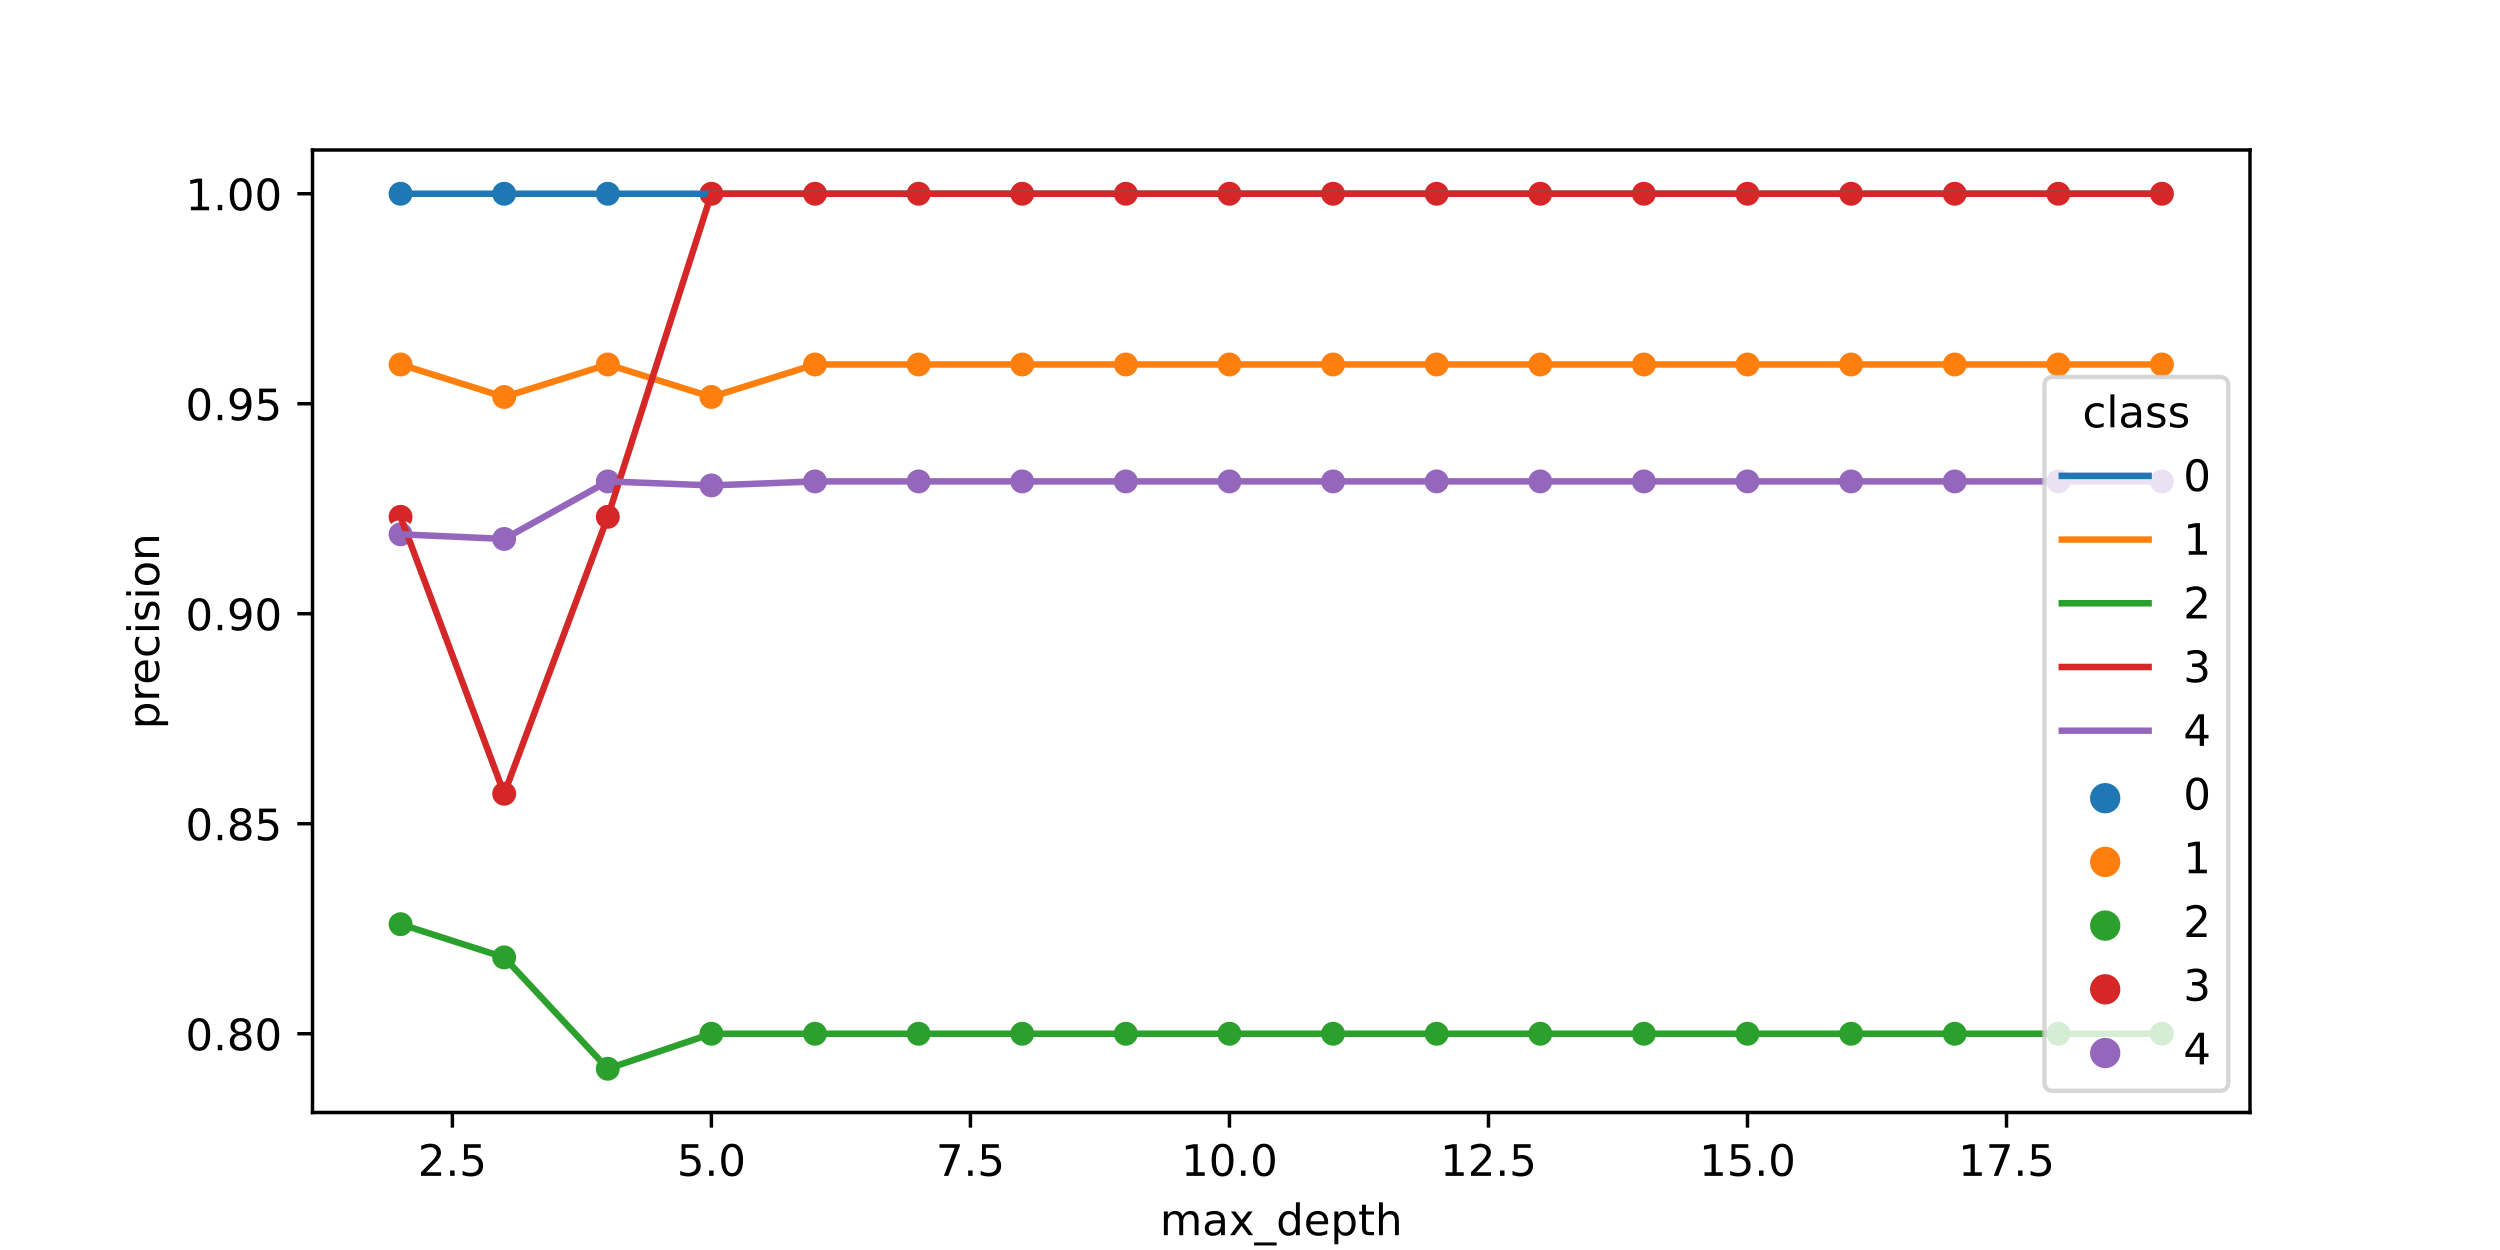<?xml version="1.0" encoding="utf-8" standalone="no"?>
<!DOCTYPE svg PUBLIC "-//W3C//DTD SVG 1.1//EN"
  "http://www.w3.org/Graphics/SVG/1.1/DTD/svg11.dtd">
<!-- Created with matplotlib (https://matplotlib.org/) -->
<svg height="288pt" version="1.1" viewBox="0 0 576 288" width="576pt" xmlns="http://www.w3.org/2000/svg" xmlns:xlink="http://www.w3.org/1999/xlink">
 <defs>
  <style type="text/css">*{stroke-linecap:butt;stroke-linejoin:round;}</style>
 </defs>
 <g id="figure_1">
  <g id="patch_1">
   <path d="M 0 288 
L 576 288 
L 576 0 
L 0 0 
z
" style="fill:#ffffff;"/>
  </g>
  <g id="axes_1">
   <g id="patch_2">
    <path d="M 72 256.32 
L 518.4 256.32 
L 518.4 34.56 
L 72 34.56 
z
" style="fill:#ffffff;"/>
   </g>
   <g id="PathCollection_1">
    <defs>
     <path d="M 0 3 
C 0.796 3 1.559 2.684 2.121 2.121 
C 2.684 1.559 3 0.796 3 -0 
C 3 -0.796 2.684 -1.559 2.121 -2.121 
C 1.559 -2.684 0.796 -3 0 -3 
C -0.796 -3 -1.559 -2.684 -2.121 -2.121 
C -2.684 -1.559 -3 -0.796 -3 0 
C -3 0.796 -2.684 1.559 -2.121 2.121 
C -1.559 2.684 -0.796 3 0 3 
z
" id="C0_0_0bc823760e"/>
    </defs>
    <g clip-path="url(#pe33412904a)">
     <use style="fill:#1f77b4;stroke:#ffffff;stroke-width:0.48;" x="92.291" xlink:href="#C0_0_0bc823760e" y="44.64"/>
    </g>
    <g clip-path="url(#pe33412904a)">
     <use style="fill:#ff7f0e;stroke:#ffffff;stroke-width:0.48;" x="92.291" xlink:href="#C0_0_0bc823760e" y="83.977"/>
    </g>
    <g clip-path="url(#pe33412904a)">
     <use style="fill:#2ca02c;stroke:#ffffff;stroke-width:0.48;" x="92.291" xlink:href="#C0_0_0bc823760e" y="212.932"/>
    </g>
    <g clip-path="url(#pe33412904a)">
     <use style="fill:#d62728;stroke:#ffffff;stroke-width:0.48;" x="92.291" xlink:href="#C0_0_0bc823760e" y="119.077"/>
    </g>
    <g clip-path="url(#pe33412904a)">
     <use style="fill:#9467bd;stroke:#ffffff;stroke-width:0.48;" x="92.291" xlink:href="#C0_0_0bc823760e" y="123.101"/>
    </g>
    <g clip-path="url(#pe33412904a)">
     <use style="fill:#1f77b4;stroke:#ffffff;stroke-width:0.48;" x="116.163" xlink:href="#C0_0_0bc823760e" y="44.64"/>
    </g>
    <g clip-path="url(#pe33412904a)">
     <use style="fill:#ff7f0e;stroke:#ffffff;stroke-width:0.48;" x="116.163" xlink:href="#C0_0_0bc823760e" y="91.463"/>
    </g>
    <g clip-path="url(#pe33412904a)">
     <use style="fill:#2ca02c;stroke:#ffffff;stroke-width:0.48;" x="116.163" xlink:href="#C0_0_0bc823760e" y="220.582"/>
    </g>
    <g clip-path="url(#pe33412904a)">
     <use style="fill:#d62728;stroke:#ffffff;stroke-width:0.48;" x="116.163" xlink:href="#C0_0_0bc823760e" y="182.88"/>
    </g>
    <g clip-path="url(#pe33412904a)">
     <use style="fill:#9467bd;stroke:#ffffff;stroke-width:0.48;" x="116.163" xlink:href="#C0_0_0bc823760e" y="124.175"/>
    </g>
    <g clip-path="url(#pe33412904a)">
     <use style="fill:#1f77b4;stroke:#ffffff;stroke-width:0.48;" x="140.034" xlink:href="#C0_0_0bc823760e" y="44.64"/>
    </g>
    <g clip-path="url(#pe33412904a)">
     <use style="fill:#ff7f0e;stroke:#ffffff;stroke-width:0.48;" x="140.034" xlink:href="#C0_0_0bc823760e" y="83.977"/>
    </g>
    <g clip-path="url(#pe33412904a)">
     <use style="fill:#2ca02c;stroke:#ffffff;stroke-width:0.48;" x="140.034" xlink:href="#C0_0_0bc823760e" y="246.24"/>
    </g>
    <g clip-path="url(#pe33412904a)">
     <use style="fill:#d62728;stroke:#ffffff;stroke-width:0.48;" x="140.034" xlink:href="#C0_0_0bc823760e" y="119.077"/>
    </g>
    <g clip-path="url(#pe33412904a)">
     <use style="fill:#9467bd;stroke:#ffffff;stroke-width:0.48;" x="140.034" xlink:href="#C0_0_0bc823760e" y="110.919"/>
    </g>
    <g clip-path="url(#pe33412904a)">
     <use style="fill:#1f77b4;stroke:#ffffff;stroke-width:0.48;" x="163.906" xlink:href="#C0_0_0bc823760e" y="44.64"/>
    </g>
    <g clip-path="url(#pe33412904a)">
     <use style="fill:#ff7f0e;stroke:#ffffff;stroke-width:0.48;" x="163.906" xlink:href="#C0_0_0bc823760e" y="91.463"/>
    </g>
    <g clip-path="url(#pe33412904a)">
     <use style="fill:#2ca02c;stroke:#ffffff;stroke-width:0.48;" x="163.906" xlink:href="#C0_0_0bc823760e" y="238.176"/>
    </g>
    <g clip-path="url(#pe33412904a)">
     <use style="fill:#d62728;stroke:#ffffff;stroke-width:0.48;" x="163.906" xlink:href="#C0_0_0bc823760e" y="44.64"/>
    </g>
    <g clip-path="url(#pe33412904a)">
     <use style="fill:#9467bd;stroke:#ffffff;stroke-width:0.48;" x="163.906" xlink:href="#C0_0_0bc823760e" y="111.84"/>
    </g>
    <g clip-path="url(#pe33412904a)">
     <use style="fill:#1f77b4;stroke:#ffffff;stroke-width:0.48;" x="187.778" xlink:href="#C0_0_0bc823760e" y="44.64"/>
    </g>
    <g clip-path="url(#pe33412904a)">
     <use style="fill:#ff7f0e;stroke:#ffffff;stroke-width:0.48;" x="187.778" xlink:href="#C0_0_0bc823760e" y="83.977"/>
    </g>
    <g clip-path="url(#pe33412904a)">
     <use style="fill:#2ca02c;stroke:#ffffff;stroke-width:0.48;" x="187.778" xlink:href="#C0_0_0bc823760e" y="238.176"/>
    </g>
    <g clip-path="url(#pe33412904a)">
     <use style="fill:#d62728;stroke:#ffffff;stroke-width:0.48;" x="187.778" xlink:href="#C0_0_0bc823760e" y="44.64"/>
    </g>
    <g clip-path="url(#pe33412904a)">
     <use style="fill:#9467bd;stroke:#ffffff;stroke-width:0.48;" x="187.778" xlink:href="#C0_0_0bc823760e" y="110.919"/>
    </g>
    <g clip-path="url(#pe33412904a)">
     <use style="fill:#1f77b4;stroke:#ffffff;stroke-width:0.48;" x="211.649" xlink:href="#C0_0_0bc823760e" y="44.64"/>
    </g>
    <g clip-path="url(#pe33412904a)">
     <use style="fill:#ff7f0e;stroke:#ffffff;stroke-width:0.48;" x="211.649" xlink:href="#C0_0_0bc823760e" y="83.977"/>
    </g>
    <g clip-path="url(#pe33412904a)">
     <use style="fill:#2ca02c;stroke:#ffffff;stroke-width:0.48;" x="211.649" xlink:href="#C0_0_0bc823760e" y="238.176"/>
    </g>
    <g clip-path="url(#pe33412904a)">
     <use style="fill:#d62728;stroke:#ffffff;stroke-width:0.48;" x="211.649" xlink:href="#C0_0_0bc823760e" y="44.64"/>
    </g>
    <g clip-path="url(#pe33412904a)">
     <use style="fill:#9467bd;stroke:#ffffff;stroke-width:0.48;" x="211.649" xlink:href="#C0_0_0bc823760e" y="110.919"/>
    </g>
    <g clip-path="url(#pe33412904a)">
     <use style="fill:#1f77b4;stroke:#ffffff;stroke-width:0.48;" x="235.521" xlink:href="#C0_0_0bc823760e" y="44.64"/>
    </g>
    <g clip-path="url(#pe33412904a)">
     <use style="fill:#ff7f0e;stroke:#ffffff;stroke-width:0.48;" x="235.521" xlink:href="#C0_0_0bc823760e" y="83.977"/>
    </g>
    <g clip-path="url(#pe33412904a)">
     <use style="fill:#2ca02c;stroke:#ffffff;stroke-width:0.48;" x="235.521" xlink:href="#C0_0_0bc823760e" y="238.176"/>
    </g>
    <g clip-path="url(#pe33412904a)">
     <use style="fill:#d62728;stroke:#ffffff;stroke-width:0.48;" x="235.521" xlink:href="#C0_0_0bc823760e" y="44.64"/>
    </g>
    <g clip-path="url(#pe33412904a)">
     <use style="fill:#9467bd;stroke:#ffffff;stroke-width:0.48;" x="235.521" xlink:href="#C0_0_0bc823760e" y="110.919"/>
    </g>
    <g clip-path="url(#pe33412904a)">
     <use style="fill:#1f77b4;stroke:#ffffff;stroke-width:0.48;" x="259.393" xlink:href="#C0_0_0bc823760e" y="44.64"/>
    </g>
    <g clip-path="url(#pe33412904a)">
     <use style="fill:#ff7f0e;stroke:#ffffff;stroke-width:0.48;" x="259.393" xlink:href="#C0_0_0bc823760e" y="83.977"/>
    </g>
    <g clip-path="url(#pe33412904a)">
     <use style="fill:#2ca02c;stroke:#ffffff;stroke-width:0.48;" x="259.393" xlink:href="#C0_0_0bc823760e" y="238.176"/>
    </g>
    <g clip-path="url(#pe33412904a)">
     <use style="fill:#d62728;stroke:#ffffff;stroke-width:0.48;" x="259.393" xlink:href="#C0_0_0bc823760e" y="44.64"/>
    </g>
    <g clip-path="url(#pe33412904a)">
     <use style="fill:#9467bd;stroke:#ffffff;stroke-width:0.48;" x="259.393" xlink:href="#C0_0_0bc823760e" y="110.919"/>
    </g>
    <g clip-path="url(#pe33412904a)">
     <use style="fill:#1f77b4;stroke:#ffffff;stroke-width:0.48;" x="283.264" xlink:href="#C0_0_0bc823760e" y="44.64"/>
    </g>
    <g clip-path="url(#pe33412904a)">
     <use style="fill:#ff7f0e;stroke:#ffffff;stroke-width:0.48;" x="283.264" xlink:href="#C0_0_0bc823760e" y="83.977"/>
    </g>
    <g clip-path="url(#pe33412904a)">
     <use style="fill:#2ca02c;stroke:#ffffff;stroke-width:0.48;" x="283.264" xlink:href="#C0_0_0bc823760e" y="238.176"/>
    </g>
    <g clip-path="url(#pe33412904a)">
     <use style="fill:#d62728;stroke:#ffffff;stroke-width:0.48;" x="283.264" xlink:href="#C0_0_0bc823760e" y="44.64"/>
    </g>
    <g clip-path="url(#pe33412904a)">
     <use style="fill:#9467bd;stroke:#ffffff;stroke-width:0.48;" x="283.264" xlink:href="#C0_0_0bc823760e" y="110.919"/>
    </g>
    <g clip-path="url(#pe33412904a)">
     <use style="fill:#1f77b4;stroke:#ffffff;stroke-width:0.48;" x="307.136" xlink:href="#C0_0_0bc823760e" y="44.64"/>
    </g>
    <g clip-path="url(#pe33412904a)">
     <use style="fill:#ff7f0e;stroke:#ffffff;stroke-width:0.48;" x="307.136" xlink:href="#C0_0_0bc823760e" y="83.977"/>
    </g>
    <g clip-path="url(#pe33412904a)">
     <use style="fill:#2ca02c;stroke:#ffffff;stroke-width:0.48;" x="307.136" xlink:href="#C0_0_0bc823760e" y="238.176"/>
    </g>
    <g clip-path="url(#pe33412904a)">
     <use style="fill:#d62728;stroke:#ffffff;stroke-width:0.48;" x="307.136" xlink:href="#C0_0_0bc823760e" y="44.64"/>
    </g>
    <g clip-path="url(#pe33412904a)">
     <use style="fill:#9467bd;stroke:#ffffff;stroke-width:0.48;" x="307.136" xlink:href="#C0_0_0bc823760e" y="110.919"/>
    </g>
    <g clip-path="url(#pe33412904a)">
     <use style="fill:#1f77b4;stroke:#ffffff;stroke-width:0.48;" x="331.007" xlink:href="#C0_0_0bc823760e" y="44.64"/>
    </g>
    <g clip-path="url(#pe33412904a)">
     <use style="fill:#ff7f0e;stroke:#ffffff;stroke-width:0.48;" x="331.007" xlink:href="#C0_0_0bc823760e" y="83.977"/>
    </g>
    <g clip-path="url(#pe33412904a)">
     <use style="fill:#2ca02c;stroke:#ffffff;stroke-width:0.48;" x="331.007" xlink:href="#C0_0_0bc823760e" y="238.176"/>
    </g>
    <g clip-path="url(#pe33412904a)">
     <use style="fill:#d62728;stroke:#ffffff;stroke-width:0.48;" x="331.007" xlink:href="#C0_0_0bc823760e" y="44.64"/>
    </g>
    <g clip-path="url(#pe33412904a)">
     <use style="fill:#9467bd;stroke:#ffffff;stroke-width:0.48;" x="331.007" xlink:href="#C0_0_0bc823760e" y="110.919"/>
    </g>
    <g clip-path="url(#pe33412904a)">
     <use style="fill:#1f77b4;stroke:#ffffff;stroke-width:0.48;" x="354.879" xlink:href="#C0_0_0bc823760e" y="44.64"/>
    </g>
    <g clip-path="url(#pe33412904a)">
     <use style="fill:#ff7f0e;stroke:#ffffff;stroke-width:0.48;" x="354.879" xlink:href="#C0_0_0bc823760e" y="83.977"/>
    </g>
    <g clip-path="url(#pe33412904a)">
     <use style="fill:#2ca02c;stroke:#ffffff;stroke-width:0.48;" x="354.879" xlink:href="#C0_0_0bc823760e" y="238.176"/>
    </g>
    <g clip-path="url(#pe33412904a)">
     <use style="fill:#d62728;stroke:#ffffff;stroke-width:0.48;" x="354.879" xlink:href="#C0_0_0bc823760e" y="44.64"/>
    </g>
    <g clip-path="url(#pe33412904a)">
     <use style="fill:#9467bd;stroke:#ffffff;stroke-width:0.48;" x="354.879" xlink:href="#C0_0_0bc823760e" y="110.919"/>
    </g>
    <g clip-path="url(#pe33412904a)">
     <use style="fill:#1f77b4;stroke:#ffffff;stroke-width:0.48;" x="378.751" xlink:href="#C0_0_0bc823760e" y="44.64"/>
    </g>
    <g clip-path="url(#pe33412904a)">
     <use style="fill:#ff7f0e;stroke:#ffffff;stroke-width:0.48;" x="378.751" xlink:href="#C0_0_0bc823760e" y="83.977"/>
    </g>
    <g clip-path="url(#pe33412904a)">
     <use style="fill:#2ca02c;stroke:#ffffff;stroke-width:0.48;" x="378.751" xlink:href="#C0_0_0bc823760e" y="238.176"/>
    </g>
    <g clip-path="url(#pe33412904a)">
     <use style="fill:#d62728;stroke:#ffffff;stroke-width:0.48;" x="378.751" xlink:href="#C0_0_0bc823760e" y="44.64"/>
    </g>
    <g clip-path="url(#pe33412904a)">
     <use style="fill:#9467bd;stroke:#ffffff;stroke-width:0.48;" x="378.751" xlink:href="#C0_0_0bc823760e" y="110.919"/>
    </g>
    <g clip-path="url(#pe33412904a)">
     <use style="fill:#1f77b4;stroke:#ffffff;stroke-width:0.48;" x="402.622" xlink:href="#C0_0_0bc823760e" y="44.64"/>
    </g>
    <g clip-path="url(#pe33412904a)">
     <use style="fill:#ff7f0e;stroke:#ffffff;stroke-width:0.48;" x="402.622" xlink:href="#C0_0_0bc823760e" y="83.977"/>
    </g>
    <g clip-path="url(#pe33412904a)">
     <use style="fill:#2ca02c;stroke:#ffffff;stroke-width:0.48;" x="402.622" xlink:href="#C0_0_0bc823760e" y="238.176"/>
    </g>
    <g clip-path="url(#pe33412904a)">
     <use style="fill:#d62728;stroke:#ffffff;stroke-width:0.48;" x="402.622" xlink:href="#C0_0_0bc823760e" y="44.64"/>
    </g>
    <g clip-path="url(#pe33412904a)">
     <use style="fill:#9467bd;stroke:#ffffff;stroke-width:0.48;" x="402.622" xlink:href="#C0_0_0bc823760e" y="110.919"/>
    </g>
    <g clip-path="url(#pe33412904a)">
     <use style="fill:#1f77b4;stroke:#ffffff;stroke-width:0.48;" x="426.494" xlink:href="#C0_0_0bc823760e" y="44.64"/>
    </g>
    <g clip-path="url(#pe33412904a)">
     <use style="fill:#ff7f0e;stroke:#ffffff;stroke-width:0.48;" x="426.494" xlink:href="#C0_0_0bc823760e" y="83.977"/>
    </g>
    <g clip-path="url(#pe33412904a)">
     <use style="fill:#2ca02c;stroke:#ffffff;stroke-width:0.48;" x="426.494" xlink:href="#C0_0_0bc823760e" y="238.176"/>
    </g>
    <g clip-path="url(#pe33412904a)">
     <use style="fill:#d62728;stroke:#ffffff;stroke-width:0.48;" x="426.494" xlink:href="#C0_0_0bc823760e" y="44.64"/>
    </g>
    <g clip-path="url(#pe33412904a)">
     <use style="fill:#9467bd;stroke:#ffffff;stroke-width:0.48;" x="426.494" xlink:href="#C0_0_0bc823760e" y="110.919"/>
    </g>
    <g clip-path="url(#pe33412904a)">
     <use style="fill:#1f77b4;stroke:#ffffff;stroke-width:0.48;" x="450.366" xlink:href="#C0_0_0bc823760e" y="44.64"/>
    </g>
    <g clip-path="url(#pe33412904a)">
     <use style="fill:#ff7f0e;stroke:#ffffff;stroke-width:0.48;" x="450.366" xlink:href="#C0_0_0bc823760e" y="83.977"/>
    </g>
    <g clip-path="url(#pe33412904a)">
     <use style="fill:#2ca02c;stroke:#ffffff;stroke-width:0.48;" x="450.366" xlink:href="#C0_0_0bc823760e" y="238.176"/>
    </g>
    <g clip-path="url(#pe33412904a)">
     <use style="fill:#d62728;stroke:#ffffff;stroke-width:0.48;" x="450.366" xlink:href="#C0_0_0bc823760e" y="44.64"/>
    </g>
    <g clip-path="url(#pe33412904a)">
     <use style="fill:#9467bd;stroke:#ffffff;stroke-width:0.48;" x="450.366" xlink:href="#C0_0_0bc823760e" y="110.919"/>
    </g>
    <g clip-path="url(#pe33412904a)">
     <use style="fill:#1f77b4;stroke:#ffffff;stroke-width:0.48;" x="474.237" xlink:href="#C0_0_0bc823760e" y="44.64"/>
    </g>
    <g clip-path="url(#pe33412904a)">
     <use style="fill:#ff7f0e;stroke:#ffffff;stroke-width:0.48;" x="474.237" xlink:href="#C0_0_0bc823760e" y="83.977"/>
    </g>
    <g clip-path="url(#pe33412904a)">
     <use style="fill:#2ca02c;stroke:#ffffff;stroke-width:0.48;" x="474.237" xlink:href="#C0_0_0bc823760e" y="238.176"/>
    </g>
    <g clip-path="url(#pe33412904a)">
     <use style="fill:#d62728;stroke:#ffffff;stroke-width:0.48;" x="474.237" xlink:href="#C0_0_0bc823760e" y="44.64"/>
    </g>
    <g clip-path="url(#pe33412904a)">
     <use style="fill:#9467bd;stroke:#ffffff;stroke-width:0.48;" x="474.237" xlink:href="#C0_0_0bc823760e" y="110.919"/>
    </g>
    <g clip-path="url(#pe33412904a)">
     <use style="fill:#1f77b4;stroke:#ffffff;stroke-width:0.48;" x="498.109" xlink:href="#C0_0_0bc823760e" y="44.64"/>
    </g>
    <g clip-path="url(#pe33412904a)">
     <use style="fill:#ff7f0e;stroke:#ffffff;stroke-width:0.48;" x="498.109" xlink:href="#C0_0_0bc823760e" y="83.977"/>
    </g>
    <g clip-path="url(#pe33412904a)">
     <use style="fill:#2ca02c;stroke:#ffffff;stroke-width:0.48;" x="498.109" xlink:href="#C0_0_0bc823760e" y="238.176"/>
    </g>
    <g clip-path="url(#pe33412904a)">
     <use style="fill:#d62728;stroke:#ffffff;stroke-width:0.48;" x="498.109" xlink:href="#C0_0_0bc823760e" y="44.64"/>
    </g>
    <g clip-path="url(#pe33412904a)">
     <use style="fill:#9467bd;stroke:#ffffff;stroke-width:0.48;" x="498.109" xlink:href="#C0_0_0bc823760e" y="110.919"/>
    </g>
   </g>
   <g id="PathCollection_2"/>
   <g id="PathCollection_3"/>
   <g id="PathCollection_4"/>
   <g id="PathCollection_5"/>
   <g id="PathCollection_6"/>
   <g id="matplotlib.axis_1">
    <g id="xtick_1">
     <g id="line2d_1">
      <defs>
       <path d="M 0 0 
L 0 3.5 
" id="ma15e06ff9e" style="stroke:#000000;stroke-width:0.8;"/>
      </defs>
      <g>
       <use style="stroke:#000000;stroke-width:0.8;" x="104.227" xlink:href="#ma15e06ff9e" y="256.32"/>
      </g>
     </g>
     <g id="text_1">
      <!-- 2.5 -->
      <g transform="translate(96.275 270.918)scale(0.1 -0.1)">
       <defs>
        <path d="M 19.188 8.297 
L 53.609 8.297 
L 53.609 0 
L 7.328 0 
L 7.328 8.297 
Q 12.938 14.109 22.625 23.891 
Q 32.328 33.688 34.812 36.531 
Q 39.547 41.844 41.422 45.531 
Q 43.312 49.219 43.312 52.781 
Q 43.312 58.594 39.234 62.25 
Q 35.156 65.922 28.609 65.922 
Q 23.969 65.922 18.812 64.312 
Q 13.672 62.703 7.812 59.422 
L 7.812 69.391 
Q 13.766 71.781 18.938 73 
Q 24.125 74.219 28.422 74.219 
Q 39.75 74.219 46.484 68.547 
Q 53.219 62.891 53.219 53.422 
Q 53.219 48.922 51.531 44.891 
Q 49.859 40.875 45.406 35.406 
Q 44.188 33.984 37.641 27.219 
Q 31.109 20.453 19.188 8.297 
z
" id="DejaVuSans-50"/>
        <path d="M 10.688 12.406 
L 21 12.406 
L 21 0 
L 10.688 0 
z
" id="DejaVuSans-46"/>
        <path d="M 10.797 72.906 
L 49.516 72.906 
L 49.516 64.594 
L 19.828 64.594 
L 19.828 46.734 
Q 21.969 47.469 24.109 47.828 
Q 26.266 48.188 28.422 48.188 
Q 40.625 48.188 47.75 41.5 
Q 54.891 34.812 54.891 23.391 
Q 54.891 11.625 47.562 5.094 
Q 40.234 -1.422 26.906 -1.422 
Q 22.312 -1.422 17.547 -0.641 
Q 12.797 0.141 7.719 1.703 
L 7.719 11.625 
Q 12.109 9.234 16.797 8.062 
Q 21.484 6.891 26.703 6.891 
Q 35.156 6.891 40.078 11.328 
Q 45.016 15.766 45.016 23.391 
Q 45.016 31 40.078 35.438 
Q 35.156 39.891 26.703 39.891 
Q 22.75 39.891 18.812 39.016 
Q 14.891 38.141 10.797 36.281 
z
" id="DejaVuSans-53"/>
       </defs>
       <use xlink:href="#DejaVuSans-50"/>
       <use x="63.623" xlink:href="#DejaVuSans-46"/>
       <use x="95.41" xlink:href="#DejaVuSans-53"/>
      </g>
     </g>
    </g>
    <g id="xtick_2">
     <g id="line2d_2">
      <g>
       <use style="stroke:#000000;stroke-width:0.8;" x="163.906" xlink:href="#ma15e06ff9e" y="256.32"/>
      </g>
     </g>
     <g id="text_2">
      <!-- 5.0 -->
      <g transform="translate(155.954 270.918)scale(0.1 -0.1)">
       <defs>
        <path d="M 31.781 66.406 
Q 24.172 66.406 20.328 58.906 
Q 16.5 51.422 16.5 36.375 
Q 16.5 21.391 20.328 13.891 
Q 24.172 6.391 31.781 6.391 
Q 39.453 6.391 43.281 13.891 
Q 47.125 21.391 47.125 36.375 
Q 47.125 51.422 43.281 58.906 
Q 39.453 66.406 31.781 66.406 
z
M 31.781 74.219 
Q 44.047 74.219 50.516 64.516 
Q 56.984 54.828 56.984 36.375 
Q 56.984 17.969 50.516 8.266 
Q 44.047 -1.422 31.781 -1.422 
Q 19.531 -1.422 13.062 8.266 
Q 6.594 17.969 6.594 36.375 
Q 6.594 54.828 13.062 64.516 
Q 19.531 74.219 31.781 74.219 
z
" id="DejaVuSans-48"/>
       </defs>
       <use xlink:href="#DejaVuSans-53"/>
       <use x="63.623" xlink:href="#DejaVuSans-46"/>
       <use x="95.41" xlink:href="#DejaVuSans-48"/>
      </g>
     </g>
    </g>
    <g id="xtick_3">
     <g id="line2d_3">
      <g>
       <use style="stroke:#000000;stroke-width:0.8;" x="223.585" xlink:href="#ma15e06ff9e" y="256.32"/>
      </g>
     </g>
     <g id="text_3">
      <!-- 7.5 -->
      <g transform="translate(215.633 270.918)scale(0.1 -0.1)">
       <defs>
        <path d="M 8.203 72.906 
L 55.078 72.906 
L 55.078 68.703 
L 28.609 0 
L 18.312 0 
L 43.219 64.594 
L 8.203 64.594 
z
" id="DejaVuSans-55"/>
       </defs>
       <use xlink:href="#DejaVuSans-55"/>
       <use x="63.623" xlink:href="#DejaVuSans-46"/>
       <use x="95.41" xlink:href="#DejaVuSans-53"/>
      </g>
     </g>
    </g>
    <g id="xtick_4">
     <g id="line2d_4">
      <g>
       <use style="stroke:#000000;stroke-width:0.8;" x="283.264" xlink:href="#ma15e06ff9e" y="256.32"/>
      </g>
     </g>
     <g id="text_4">
      <!-- 10.0 -->
      <g transform="translate(272.131 270.918)scale(0.1 -0.1)">
       <defs>
        <path d="M 12.406 8.297 
L 28.516 8.297 
L 28.516 63.922 
L 10.984 60.406 
L 10.984 69.391 
L 28.422 72.906 
L 38.281 72.906 
L 38.281 8.297 
L 54.391 8.297 
L 54.391 0 
L 12.406 0 
z
" id="DejaVuSans-49"/>
       </defs>
       <use xlink:href="#DejaVuSans-49"/>
       <use x="63.623" xlink:href="#DejaVuSans-48"/>
       <use x="127.246" xlink:href="#DejaVuSans-46"/>
       <use x="159.033" xlink:href="#DejaVuSans-48"/>
      </g>
     </g>
    </g>
    <g id="xtick_5">
     <g id="line2d_5">
      <g>
       <use style="stroke:#000000;stroke-width:0.8;" x="342.943" xlink:href="#ma15e06ff9e" y="256.32"/>
      </g>
     </g>
     <g id="text_5">
      <!-- 12.5 -->
      <g transform="translate(331.811 270.918)scale(0.1 -0.1)">
       <use xlink:href="#DejaVuSans-49"/>
       <use x="63.623" xlink:href="#DejaVuSans-50"/>
       <use x="127.246" xlink:href="#DejaVuSans-46"/>
       <use x="159.033" xlink:href="#DejaVuSans-53"/>
      </g>
     </g>
    </g>
    <g id="xtick_6">
     <g id="line2d_6">
      <g>
       <use style="stroke:#000000;stroke-width:0.8;" x="402.622" xlink:href="#ma15e06ff9e" y="256.32"/>
      </g>
     </g>
     <g id="text_6">
      <!-- 15.0 -->
      <g transform="translate(391.49 270.918)scale(0.1 -0.1)">
       <use xlink:href="#DejaVuSans-49"/>
       <use x="63.623" xlink:href="#DejaVuSans-53"/>
       <use x="127.246" xlink:href="#DejaVuSans-46"/>
       <use x="159.033" xlink:href="#DejaVuSans-48"/>
      </g>
     </g>
    </g>
    <g id="xtick_7">
     <g id="line2d_7">
      <g>
       <use style="stroke:#000000;stroke-width:0.8;" x="462.302" xlink:href="#ma15e06ff9e" y="256.32"/>
      </g>
     </g>
     <g id="text_7">
      <!-- 17.5 -->
      <g transform="translate(451.169 270.918)scale(0.1 -0.1)">
       <use xlink:href="#DejaVuSans-49"/>
       <use x="63.623" xlink:href="#DejaVuSans-55"/>
       <use x="127.246" xlink:href="#DejaVuSans-46"/>
       <use x="159.033" xlink:href="#DejaVuSans-53"/>
      </g>
     </g>
    </g>
    <g id="text_8">
     <!-- max_depth -->
     <g transform="translate(267.252 284.597)scale(0.1 -0.1)">
      <defs>
       <path d="M 52 44.188 
Q 55.375 50.25 60.062 53.125 
Q 64.75 56 71.094 56 
Q 79.641 56 84.281 50.016 
Q 88.922 44.047 88.922 33.016 
L 88.922 0 
L 79.891 0 
L 79.891 32.719 
Q 79.891 40.578 77.094 44.375 
Q 74.312 48.188 68.609 48.188 
Q 61.625 48.188 57.562 43.547 
Q 53.516 38.922 53.516 30.906 
L 53.516 0 
L 44.484 0 
L 44.484 32.719 
Q 44.484 40.625 41.703 44.406 
Q 38.922 48.188 33.109 48.188 
Q 26.219 48.188 22.156 43.531 
Q 18.109 38.875 18.109 30.906 
L 18.109 0 
L 9.078 0 
L 9.078 54.688 
L 18.109 54.688 
L 18.109 46.188 
Q 21.188 51.219 25.484 53.609 
Q 29.781 56 35.688 56 
Q 41.656 56 45.828 52.969 
Q 50 49.953 52 44.188 
z
" id="DejaVuSans-109"/>
       <path d="M 34.281 27.484 
Q 23.391 27.484 19.188 25 
Q 14.984 22.516 14.984 16.5 
Q 14.984 11.719 18.141 8.906 
Q 21.297 6.109 26.703 6.109 
Q 34.188 6.109 38.703 11.406 
Q 43.219 16.703 43.219 25.484 
L 43.219 27.484 
z
M 52.203 31.203 
L 52.203 0 
L 43.219 0 
L 43.219 8.297 
Q 40.141 3.328 35.547 0.953 
Q 30.953 -1.422 24.312 -1.422 
Q 15.922 -1.422 10.953 3.297 
Q 6 8.016 6 15.922 
Q 6 25.141 12.172 29.828 
Q 18.359 34.516 30.609 34.516 
L 43.219 34.516 
L 43.219 35.406 
Q 43.219 41.609 39.141 45 
Q 35.062 48.391 27.688 48.391 
Q 23 48.391 18.547 47.266 
Q 14.109 46.141 10.016 43.891 
L 10.016 52.203 
Q 14.938 54.109 19.578 55.047 
Q 24.219 56 28.609 56 
Q 40.484 56 46.344 49.844 
Q 52.203 43.703 52.203 31.203 
z
" id="DejaVuSans-97"/>
       <path d="M 54.891 54.688 
L 35.109 28.078 
L 55.906 0 
L 45.312 0 
L 29.391 21.484 
L 13.484 0 
L 2.875 0 
L 24.125 28.609 
L 4.688 54.688 
L 15.281 54.688 
L 29.781 35.203 
L 44.281 54.688 
z
" id="DejaVuSans-120"/>
       <path d="M 50.984 -16.609 
L 50.984 -23.578 
L -0.984 -23.578 
L -0.984 -16.609 
z
" id="DejaVuSans-95"/>
       <path d="M 45.406 46.391 
L 45.406 75.984 
L 54.391 75.984 
L 54.391 0 
L 45.406 0 
L 45.406 8.203 
Q 42.578 3.328 38.25 0.953 
Q 33.938 -1.422 27.875 -1.422 
Q 17.969 -1.422 11.734 6.484 
Q 5.516 14.406 5.516 27.297 
Q 5.516 40.188 11.734 48.094 
Q 17.969 56 27.875 56 
Q 33.938 56 38.25 53.625 
Q 42.578 51.266 45.406 46.391 
z
M 14.797 27.297 
Q 14.797 17.391 18.875 11.75 
Q 22.953 6.109 30.078 6.109 
Q 37.203 6.109 41.297 11.75 
Q 45.406 17.391 45.406 27.297 
Q 45.406 37.203 41.297 42.844 
Q 37.203 48.484 30.078 48.484 
Q 22.953 48.484 18.875 42.844 
Q 14.797 37.203 14.797 27.297 
z
" id="DejaVuSans-100"/>
       <path d="M 56.203 29.594 
L 56.203 25.203 
L 14.891 25.203 
Q 15.484 15.922 20.484 11.062 
Q 25.484 6.203 34.422 6.203 
Q 39.594 6.203 44.453 7.469 
Q 49.312 8.734 54.109 11.281 
L 54.109 2.781 
Q 49.266 0.734 44.188 -0.344 
Q 39.109 -1.422 33.891 -1.422 
Q 20.797 -1.422 13.156 6.188 
Q 5.516 13.812 5.516 26.812 
Q 5.516 40.234 12.766 48.109 
Q 20.016 56 32.328 56 
Q 43.359 56 49.781 48.891 
Q 56.203 41.797 56.203 29.594 
z
M 47.219 32.234 
Q 47.125 39.594 43.094 43.984 
Q 39.062 48.391 32.422 48.391 
Q 24.906 48.391 20.391 44.141 
Q 15.875 39.891 15.188 32.172 
z
" id="DejaVuSans-101"/>
       <path d="M 18.109 8.203 
L 18.109 -20.797 
L 9.078 -20.797 
L 9.078 54.688 
L 18.109 54.688 
L 18.109 46.391 
Q 20.953 51.266 25.266 53.625 
Q 29.594 56 35.594 56 
Q 45.562 56 51.781 48.094 
Q 58.016 40.188 58.016 27.297 
Q 58.016 14.406 51.781 6.484 
Q 45.562 -1.422 35.594 -1.422 
Q 29.594 -1.422 25.266 0.953 
Q 20.953 3.328 18.109 8.203 
z
M 48.688 27.297 
Q 48.688 37.203 44.609 42.844 
Q 40.531 48.484 33.406 48.484 
Q 26.266 48.484 22.188 42.844 
Q 18.109 37.203 18.109 27.297 
Q 18.109 17.391 22.188 11.75 
Q 26.266 6.109 33.406 6.109 
Q 40.531 6.109 44.609 11.75 
Q 48.688 17.391 48.688 27.297 
z
" id="DejaVuSans-112"/>
       <path d="M 18.312 70.219 
L 18.312 54.688 
L 36.812 54.688 
L 36.812 47.703 
L 18.312 47.703 
L 18.312 18.016 
Q 18.312 11.328 20.141 9.422 
Q 21.969 7.516 27.594 7.516 
L 36.812 7.516 
L 36.812 0 
L 27.594 0 
Q 17.188 0 13.234 3.875 
Q 9.281 7.766 9.281 18.016 
L 9.281 47.703 
L 2.688 47.703 
L 2.688 54.688 
L 9.281 54.688 
L 9.281 70.219 
z
" id="DejaVuSans-116"/>
       <path d="M 54.891 33.016 
L 54.891 0 
L 45.906 0 
L 45.906 32.719 
Q 45.906 40.484 42.875 44.328 
Q 39.844 48.188 33.797 48.188 
Q 26.516 48.188 22.312 43.547 
Q 18.109 38.922 18.109 30.906 
L 18.109 0 
L 9.078 0 
L 9.078 75.984 
L 18.109 75.984 
L 18.109 46.188 
Q 21.344 51.125 25.703 53.562 
Q 30.078 56 35.797 56 
Q 45.219 56 50.047 50.172 
Q 54.891 44.344 54.891 33.016 
z
" id="DejaVuSans-104"/>
      </defs>
      <use xlink:href="#DejaVuSans-109"/>
      <use x="97.412" xlink:href="#DejaVuSans-97"/>
      <use x="158.691" xlink:href="#DejaVuSans-120"/>
      <use x="217.871" xlink:href="#DejaVuSans-95"/>
      <use x="267.871" xlink:href="#DejaVuSans-100"/>
      <use x="331.348" xlink:href="#DejaVuSans-101"/>
      <use x="392.871" xlink:href="#DejaVuSans-112"/>
      <use x="456.348" xlink:href="#DejaVuSans-116"/>
      <use x="495.557" xlink:href="#DejaVuSans-104"/>
     </g>
    </g>
   </g>
   <g id="matplotlib.axis_2">
    <g id="ytick_1">
     <g id="line2d_8">
      <defs>
       <path d="M 0 0 
L -3.5 0 
" id="mb9ac17e1ca" style="stroke:#000000;stroke-width:0.8;"/>
      </defs>
      <g>
       <use style="stroke:#000000;stroke-width:0.8;" x="72" xlink:href="#mb9ac17e1ca" y="238.176"/>
      </g>
     </g>
     <g id="text_9">
      <!-- 0.80 -->
      <g transform="translate(42.734 241.975)scale(0.1 -0.1)">
       <defs>
        <path d="M 31.781 34.625 
Q 24.75 34.625 20.719 30.859 
Q 16.703 27.094 16.703 20.516 
Q 16.703 13.922 20.719 10.156 
Q 24.75 6.391 31.781 6.391 
Q 38.812 6.391 42.859 10.172 
Q 46.922 13.969 46.922 20.516 
Q 46.922 27.094 42.891 30.859 
Q 38.875 34.625 31.781 34.625 
z
M 21.922 38.812 
Q 15.578 40.375 12.031 44.719 
Q 8.5 49.078 8.5 55.328 
Q 8.5 64.062 14.719 69.141 
Q 20.953 74.219 31.781 74.219 
Q 42.672 74.219 48.875 69.141 
Q 55.078 64.062 55.078 55.328 
Q 55.078 49.078 51.531 44.719 
Q 48 40.375 41.703 38.812 
Q 48.828 37.156 52.797 32.312 
Q 56.781 27.484 56.781 20.516 
Q 56.781 9.906 50.312 4.234 
Q 43.844 -1.422 31.781 -1.422 
Q 19.734 -1.422 13.25 4.234 
Q 6.781 9.906 6.781 20.516 
Q 6.781 27.484 10.781 32.312 
Q 14.797 37.156 21.922 38.812 
z
M 18.312 54.391 
Q 18.312 48.734 21.844 45.562 
Q 25.391 42.391 31.781 42.391 
Q 38.141 42.391 41.719 45.562 
Q 45.312 48.734 45.312 54.391 
Q 45.312 60.062 41.719 63.234 
Q 38.141 66.406 31.781 66.406 
Q 25.391 66.406 21.844 63.234 
Q 18.312 60.062 18.312 54.391 
z
" id="DejaVuSans-56"/>
       </defs>
       <use xlink:href="#DejaVuSans-48"/>
       <use x="63.623" xlink:href="#DejaVuSans-46"/>
       <use x="95.41" xlink:href="#DejaVuSans-56"/>
       <use x="159.033" xlink:href="#DejaVuSans-48"/>
      </g>
     </g>
    </g>
    <g id="ytick_2">
     <g id="line2d_9">
      <g>
       <use style="stroke:#000000;stroke-width:0.8;" x="72" xlink:href="#mb9ac17e1ca" y="189.792"/>
      </g>
     </g>
     <g id="text_10">
      <!-- 0.85 -->
      <g transform="translate(42.734 193.591)scale(0.1 -0.1)">
       <use xlink:href="#DejaVuSans-48"/>
       <use x="63.623" xlink:href="#DejaVuSans-46"/>
       <use x="95.41" xlink:href="#DejaVuSans-56"/>
       <use x="159.033" xlink:href="#DejaVuSans-53"/>
      </g>
     </g>
    </g>
    <g id="ytick_3">
     <g id="line2d_10">
      <g>
       <use style="stroke:#000000;stroke-width:0.8;" x="72" xlink:href="#mb9ac17e1ca" y="141.408"/>
      </g>
     </g>
     <g id="text_11">
      <!-- 0.90 -->
      <g transform="translate(42.734 145.207)scale(0.1 -0.1)">
       <defs>
        <path d="M 10.984 1.516 
L 10.984 10.5 
Q 14.703 8.734 18.5 7.812 
Q 22.312 6.891 25.984 6.891 
Q 35.75 6.891 40.891 13.453 
Q 46.047 20.016 46.781 33.406 
Q 43.953 29.203 39.594 26.953 
Q 35.25 24.703 29.984 24.703 
Q 19.047 24.703 12.672 31.312 
Q 6.297 37.938 6.297 49.422 
Q 6.297 60.641 12.938 67.422 
Q 19.578 74.219 30.609 74.219 
Q 43.266 74.219 49.922 64.516 
Q 56.594 54.828 56.594 36.375 
Q 56.594 19.141 48.406 8.859 
Q 40.234 -1.422 26.422 -1.422 
Q 22.703 -1.422 18.891 -0.688 
Q 15.094 0.047 10.984 1.516 
z
M 30.609 32.422 
Q 37.25 32.422 41.125 36.953 
Q 45.016 41.5 45.016 49.422 
Q 45.016 57.281 41.125 61.844 
Q 37.25 66.406 30.609 66.406 
Q 23.969 66.406 20.094 61.844 
Q 16.219 57.281 16.219 49.422 
Q 16.219 41.5 20.094 36.953 
Q 23.969 32.422 30.609 32.422 
z
" id="DejaVuSans-57"/>
       </defs>
       <use xlink:href="#DejaVuSans-48"/>
       <use x="63.623" xlink:href="#DejaVuSans-46"/>
       <use x="95.41" xlink:href="#DejaVuSans-57"/>
       <use x="159.033" xlink:href="#DejaVuSans-48"/>
      </g>
     </g>
    </g>
    <g id="ytick_4">
     <g id="line2d_11">
      <g>
       <use style="stroke:#000000;stroke-width:0.8;" x="72" xlink:href="#mb9ac17e1ca" y="93.024"/>
      </g>
     </g>
     <g id="text_12">
      <!-- 0.95 -->
      <g transform="translate(42.734 96.823)scale(0.1 -0.1)">
       <use xlink:href="#DejaVuSans-48"/>
       <use x="63.623" xlink:href="#DejaVuSans-46"/>
       <use x="95.41" xlink:href="#DejaVuSans-57"/>
       <use x="159.033" xlink:href="#DejaVuSans-53"/>
      </g>
     </g>
    </g>
    <g id="ytick_5">
     <g id="line2d_12">
      <g>
       <use style="stroke:#000000;stroke-width:0.8;" x="72" xlink:href="#mb9ac17e1ca" y="44.64"/>
      </g>
     </g>
     <g id="text_13">
      <!-- 1.00 -->
      <g transform="translate(42.734 48.439)scale(0.1 -0.1)">
       <use xlink:href="#DejaVuSans-49"/>
       <use x="63.623" xlink:href="#DejaVuSans-46"/>
       <use x="95.41" xlink:href="#DejaVuSans-48"/>
       <use x="159.033" xlink:href="#DejaVuSans-48"/>
      </g>
     </g>
    </g>
    <g id="text_14">
     <!-- precision -->
     <g transform="translate(36.655 167.994)rotate(-90)scale(0.1 -0.1)">
      <defs>
       <path d="M 41.109 46.297 
Q 39.594 47.172 37.812 47.578 
Q 36.031 48 33.891 48 
Q 26.266 48 22.188 43.047 
Q 18.109 38.094 18.109 28.812 
L 18.109 0 
L 9.078 0 
L 9.078 54.688 
L 18.109 54.688 
L 18.109 46.188 
Q 20.953 51.172 25.484 53.578 
Q 30.031 56 36.531 56 
Q 37.453 56 38.578 55.875 
Q 39.703 55.766 41.062 55.516 
z
" id="DejaVuSans-114"/>
       <path d="M 48.781 52.594 
L 48.781 44.188 
Q 44.969 46.297 41.141 47.344 
Q 37.312 48.391 33.406 48.391 
Q 24.656 48.391 19.812 42.844 
Q 14.984 37.312 14.984 27.297 
Q 14.984 17.281 19.812 11.734 
Q 24.656 6.203 33.406 6.203 
Q 37.312 6.203 41.141 7.25 
Q 44.969 8.297 48.781 10.406 
L 48.781 2.094 
Q 45.016 0.344 40.984 -0.531 
Q 36.969 -1.422 32.422 -1.422 
Q 20.062 -1.422 12.781 6.344 
Q 5.516 14.109 5.516 27.297 
Q 5.516 40.672 12.859 48.328 
Q 20.219 56 33.016 56 
Q 37.156 56 41.109 55.141 
Q 45.062 54.297 48.781 52.594 
z
" id="DejaVuSans-99"/>
       <path d="M 9.422 54.688 
L 18.406 54.688 
L 18.406 0 
L 9.422 0 
z
M 9.422 75.984 
L 18.406 75.984 
L 18.406 64.594 
L 9.422 64.594 
z
" id="DejaVuSans-105"/>
       <path d="M 44.281 53.078 
L 44.281 44.578 
Q 40.484 46.531 36.375 47.5 
Q 32.281 48.484 27.875 48.484 
Q 21.188 48.484 17.844 46.438 
Q 14.5 44.391 14.5 40.281 
Q 14.5 37.156 16.891 35.375 
Q 19.281 33.594 26.516 31.984 
L 29.594 31.297 
Q 39.156 29.25 43.188 25.516 
Q 47.219 21.781 47.219 15.094 
Q 47.219 7.469 41.188 3.016 
Q 35.156 -1.422 24.609 -1.422 
Q 20.219 -1.422 15.453 -0.562 
Q 10.688 0.297 5.422 2 
L 5.422 11.281 
Q 10.406 8.688 15.234 7.391 
Q 20.062 6.109 24.812 6.109 
Q 31.156 6.109 34.562 8.281 
Q 37.984 10.453 37.984 14.406 
Q 37.984 18.062 35.516 20.016 
Q 33.062 21.969 24.703 23.781 
L 21.578 24.516 
Q 13.234 26.266 9.516 29.906 
Q 5.812 33.547 5.812 39.891 
Q 5.812 47.609 11.281 51.797 
Q 16.75 56 26.812 56 
Q 31.781 56 36.172 55.266 
Q 40.578 54.547 44.281 53.078 
z
" id="DejaVuSans-115"/>
       <path d="M 30.609 48.391 
Q 23.391 48.391 19.188 42.75 
Q 14.984 37.109 14.984 27.297 
Q 14.984 17.484 19.156 11.844 
Q 23.344 6.203 30.609 6.203 
Q 37.797 6.203 41.984 11.859 
Q 46.188 17.531 46.188 27.297 
Q 46.188 37.016 41.984 42.703 
Q 37.797 48.391 30.609 48.391 
z
M 30.609 56 
Q 42.328 56 49.016 48.375 
Q 55.719 40.766 55.719 27.297 
Q 55.719 13.875 49.016 6.219 
Q 42.328 -1.422 30.609 -1.422 
Q 18.844 -1.422 12.172 6.219 
Q 5.516 13.875 5.516 27.297 
Q 5.516 40.766 12.172 48.375 
Q 18.844 56 30.609 56 
z
" id="DejaVuSans-111"/>
       <path d="M 54.891 33.016 
L 54.891 0 
L 45.906 0 
L 45.906 32.719 
Q 45.906 40.484 42.875 44.328 
Q 39.844 48.188 33.797 48.188 
Q 26.516 48.188 22.312 43.547 
Q 18.109 38.922 18.109 30.906 
L 18.109 0 
L 9.078 0 
L 9.078 54.688 
L 18.109 54.688 
L 18.109 46.188 
Q 21.344 51.125 25.703 53.562 
Q 30.078 56 35.797 56 
Q 45.219 56 50.047 50.172 
Q 54.891 44.344 54.891 33.016 
z
" id="DejaVuSans-110"/>
      </defs>
      <use xlink:href="#DejaVuSans-112"/>
      <use x="63.477" xlink:href="#DejaVuSans-114"/>
      <use x="102.34" xlink:href="#DejaVuSans-101"/>
      <use x="163.863" xlink:href="#DejaVuSans-99"/>
      <use x="218.844" xlink:href="#DejaVuSans-105"/>
      <use x="246.627" xlink:href="#DejaVuSans-115"/>
      <use x="298.727" xlink:href="#DejaVuSans-105"/>
      <use x="326.51" xlink:href="#DejaVuSans-111"/>
      <use x="387.691" xlink:href="#DejaVuSans-110"/>
     </g>
    </g>
   </g>
   <g id="line2d_13">
    <path clip-path="url(#pe33412904a)" d="M 92.291 44.64 
L 116.163 44.64 
L 140.034 44.64 
L 163.906 44.64 
L 187.778 44.64 
L 211.649 44.64 
L 235.521 44.64 
L 259.393 44.64 
L 283.264 44.64 
L 307.136 44.64 
L 331.007 44.64 
L 354.879 44.64 
L 378.751 44.64 
L 402.622 44.64 
L 426.494 44.64 
L 450.366 44.64 
L 474.237 44.64 
L 498.109 44.64 
" style="fill:none;stroke:#1f77b4;stroke-linecap:square;stroke-width:1.5;"/>
   </g>
   <g id="line2d_14">
    <path clip-path="url(#pe33412904a)" d="M 92.291 83.977 
L 116.163 91.463 
L 140.034 83.977 
L 163.906 91.463 
L 187.778 83.977 
L 211.649 83.977 
L 235.521 83.977 
L 259.393 83.977 
L 283.264 83.977 
L 307.136 83.977 
L 331.007 83.977 
L 354.879 83.977 
L 378.751 83.977 
L 402.622 83.977 
L 426.494 83.977 
L 450.366 83.977 
L 474.237 83.977 
L 498.109 83.977 
" style="fill:none;stroke:#ff7f0e;stroke-linecap:square;stroke-width:1.5;"/>
   </g>
   <g id="line2d_15">
    <path clip-path="url(#pe33412904a)" d="M 92.291 212.932 
L 116.163 220.582 
L 140.034 246.24 
L 163.906 238.176 
L 187.778 238.176 
L 211.649 238.176 
L 235.521 238.176 
L 259.393 238.176 
L 283.264 238.176 
L 307.136 238.176 
L 331.007 238.176 
L 354.879 238.176 
L 378.751 238.176 
L 402.622 238.176 
L 426.494 238.176 
L 450.366 238.176 
L 474.237 238.176 
L 498.109 238.176 
" style="fill:none;stroke:#2ca02c;stroke-linecap:square;stroke-width:1.5;"/>
   </g>
   <g id="line2d_16">
    <path clip-path="url(#pe33412904a)" d="M 92.291 119.077 
L 116.163 182.88 
L 140.034 119.077 
L 163.906 44.64 
L 187.778 44.64 
L 211.649 44.64 
L 235.521 44.64 
L 259.393 44.64 
L 283.264 44.64 
L 307.136 44.64 
L 331.007 44.64 
L 354.879 44.64 
L 378.751 44.64 
L 402.622 44.64 
L 426.494 44.64 
L 450.366 44.64 
L 474.237 44.64 
L 498.109 44.64 
" style="fill:none;stroke:#d62728;stroke-linecap:square;stroke-width:1.5;"/>
   </g>
   <g id="line2d_17">
    <path clip-path="url(#pe33412904a)" d="M 92.291 123.101 
L 116.163 124.175 
L 140.034 110.919 
L 163.906 111.84 
L 187.778 110.919 
L 211.649 110.919 
L 235.521 110.919 
L 259.393 110.919 
L 283.264 110.919 
L 307.136 110.919 
L 331.007 110.919 
L 354.879 110.919 
L 378.751 110.919 
L 402.622 110.919 
L 426.494 110.919 
L 450.366 110.919 
L 474.237 110.919 
L 498.109 110.919 
" style="fill:none;stroke:#9467bd;stroke-linecap:square;stroke-width:1.5;"/>
   </g>
   <g id="line2d_18"/>
   <g id="line2d_19"/>
   <g id="line2d_20"/>
   <g id="line2d_21"/>
   <g id="line2d_22"/>
   <g id="patch_3">
    <path d="M 72 256.32 
L 72 34.56 
" style="fill:none;stroke:#000000;stroke-linecap:square;stroke-linejoin:miter;stroke-width:0.8;"/>
   </g>
   <g id="patch_4">
    <path d="M 518.4 256.32 
L 518.4 34.56 
" style="fill:none;stroke:#000000;stroke-linecap:square;stroke-linejoin:miter;stroke-width:0.8;"/>
   </g>
   <g id="patch_5">
    <path d="M 72 256.32 
L 518.4 256.32 
" style="fill:none;stroke:#000000;stroke-linecap:square;stroke-linejoin:miter;stroke-width:0.8;"/>
   </g>
   <g id="patch_6">
    <path d="M 72 34.56 
L 518.4 34.56 
" style="fill:none;stroke:#000000;stroke-linecap:square;stroke-linejoin:miter;stroke-width:0.8;"/>
   </g>
   <g id="legend_1">
    <g id="patch_7">
     <path d="M 473.038 251.32 
L 511.4 251.32 
Q 513.4 251.32 513.4 249.32 
L 513.4 88.861 
Q 513.4 86.861 511.4 86.861 
L 473.038 86.861 
Q 471.038 86.861 471.038 88.861 
L 471.038 249.32 
Q 471.038 251.32 473.038 251.32 
z
" style="fill:#ffffff;opacity:0.8;stroke:#cccccc;stroke-linejoin:miter;"/>
    </g>
    <g id="text_15">
     <!-- class -->
     <g transform="translate(479.807 98.459)scale(0.1 -0.1)">
      <defs>
       <path d="M 9.422 75.984 
L 18.406 75.984 
L 18.406 0 
L 9.422 0 
z
" id="DejaVuSans-108"/>
      </defs>
      <use xlink:href="#DejaVuSans-99"/>
      <use x="54.98" xlink:href="#DejaVuSans-108"/>
      <use x="82.764" xlink:href="#DejaVuSans-97"/>
      <use x="144.043" xlink:href="#DejaVuSans-115"/>
      <use x="196.143" xlink:href="#DejaVuSans-115"/>
     </g>
    </g>
    <g id="line2d_23">
     <path d="M 475.038 109.637 
L 495.038 109.637 
" style="fill:none;stroke:#1f77b4;stroke-linecap:square;stroke-width:1.5;"/>
    </g>
    <g id="line2d_24"/>
    <g id="text_16">
     <!-- 0 -->
     <g transform="translate(503.038 113.137)scale(0.1 -0.1)">
      <use xlink:href="#DejaVuSans-48"/>
     </g>
    </g>
    <g id="line2d_25">
     <path d="M 475.038 124.315 
L 495.038 124.315 
" style="fill:none;stroke:#ff7f0e;stroke-linecap:square;stroke-width:1.5;"/>
    </g>
    <g id="line2d_26"/>
    <g id="text_17">
     <!-- 1 -->
     <g transform="translate(503.038 127.815)scale(0.1 -0.1)">
      <use xlink:href="#DejaVuSans-49"/>
     </g>
    </g>
    <g id="line2d_27">
     <path d="M 475.038 138.993 
L 495.038 138.993 
" style="fill:none;stroke:#2ca02c;stroke-linecap:square;stroke-width:1.5;"/>
    </g>
    <g id="line2d_28"/>
    <g id="text_18">
     <!-- 2 -->
     <g transform="translate(503.038 142.493)scale(0.1 -0.1)">
      <use xlink:href="#DejaVuSans-50"/>
     </g>
    </g>
    <g id="line2d_29">
     <path d="M 475.038 153.672 
L 495.038 153.672 
" style="fill:none;stroke:#d62728;stroke-linecap:square;stroke-width:1.5;"/>
    </g>
    <g id="line2d_30"/>
    <g id="text_19">
     <!-- 3 -->
     <g transform="translate(503.038 157.172)scale(0.1 -0.1)">
      <defs>
       <path d="M 40.578 39.312 
Q 47.656 37.797 51.625 33 
Q 55.609 28.219 55.609 21.188 
Q 55.609 10.406 48.188 4.484 
Q 40.766 -1.422 27.094 -1.422 
Q 22.516 -1.422 17.656 -0.516 
Q 12.797 0.391 7.625 2.203 
L 7.625 11.719 
Q 11.719 9.328 16.594 8.109 
Q 21.484 6.891 26.812 6.891 
Q 36.078 6.891 40.938 10.547 
Q 45.797 14.203 45.797 21.188 
Q 45.797 27.641 41.281 31.266 
Q 36.766 34.906 28.719 34.906 
L 20.219 34.906 
L 20.219 43.016 
L 29.109 43.016 
Q 36.375 43.016 40.234 45.922 
Q 44.094 48.828 44.094 54.297 
Q 44.094 59.906 40.109 62.906 
Q 36.141 65.922 28.719 65.922 
Q 24.656 65.922 20.016 65.031 
Q 15.375 64.156 9.812 62.312 
L 9.812 71.094 
Q 15.438 72.656 20.344 73.438 
Q 25.25 74.219 29.594 74.219 
Q 40.828 74.219 47.359 69.109 
Q 53.906 64.016 53.906 55.328 
Q 53.906 49.266 50.438 45.094 
Q 46.969 40.922 40.578 39.312 
z
" id="DejaVuSans-51"/>
      </defs>
      <use xlink:href="#DejaVuSans-51"/>
     </g>
    </g>
    <g id="line2d_31">
     <path d="M 475.038 168.35 
L 495.038 168.35 
" style="fill:none;stroke:#9467bd;stroke-linecap:square;stroke-width:1.5;"/>
    </g>
    <g id="line2d_32"/>
    <g id="text_20">
     <!-- 4 -->
     <g transform="translate(503.038 171.85)scale(0.1 -0.1)">
      <defs>
       <path d="M 37.797 64.312 
L 12.891 25.391 
L 37.797 25.391 
z
M 35.203 72.906 
L 47.609 72.906 
L 47.609 25.391 
L 58.016 25.391 
L 58.016 17.188 
L 47.609 17.188 
L 47.609 0 
L 37.797 0 
L 37.797 17.188 
L 4.891 17.188 
L 4.891 26.703 
z
" id="DejaVuSans-52"/>
      </defs>
      <use xlink:href="#DejaVuSans-52"/>
     </g>
    </g>
    <g id="PathCollection_7">
     <defs>
      <path d="M 0 3 
C 0.796 3 1.559 2.684 2.121 2.121 
C 2.684 1.559 3 0.796 3 0 
C 3 -0.796 2.684 -1.559 2.121 -2.121 
C 1.559 -2.684 0.796 -3 0 -3 
C -0.796 -3 -1.559 -2.684 -2.121 -2.121 
C -2.684 -1.559 -3 -0.796 -3 0 
C -3 0.796 -2.684 1.559 -2.121 2.121 
C -1.559 2.684 -0.796 3 0 3 
z
" id="mdd9f82b6df" style="stroke:#1f77b4;"/>
     </defs>
     <g>
      <use style="fill:#1f77b4;stroke:#1f77b4;" x="485.038" xlink:href="#mdd9f82b6df" y="183.903"/>
     </g>
    </g>
    <g id="text_21">
     <!-- 0 -->
     <g transform="translate(503.038 186.528)scale(0.1 -0.1)">
      <use xlink:href="#DejaVuSans-48"/>
     </g>
    </g>
    <g id="PathCollection_8">
     <defs>
      <path d="M 0 3 
C 0.796 3 1.559 2.684 2.121 2.121 
C 2.684 1.559 3 0.796 3 0 
C 3 -0.796 2.684 -1.559 2.121 -2.121 
C 1.559 -2.684 0.796 -3 0 -3 
C -0.796 -3 -1.559 -2.684 -2.121 -2.121 
C -2.684 -1.559 -3 -0.796 -3 0 
C -3 0.796 -2.684 1.559 -2.121 2.121 
C -1.559 2.684 -0.796 3 0 3 
z
" id="mf3b96c48aa" style="stroke:#ff7f0e;"/>
     </defs>
     <g>
      <use style="fill:#ff7f0e;stroke:#ff7f0e;" x="485.038" xlink:href="#mf3b96c48aa" y="198.581"/>
     </g>
    </g>
    <g id="text_22">
     <!-- 1 -->
     <g transform="translate(503.038 201.206)scale(0.1 -0.1)">
      <use xlink:href="#DejaVuSans-49"/>
     </g>
    </g>
    <g id="PathCollection_9">
     <defs>
      <path d="M 0 3 
C 0.796 3 1.559 2.684 2.121 2.121 
C 2.684 1.559 3 0.796 3 0 
C 3 -0.796 2.684 -1.559 2.121 -2.121 
C 1.559 -2.684 0.796 -3 0 -3 
C -0.796 -3 -1.559 -2.684 -2.121 -2.121 
C -2.684 -1.559 -3 -0.796 -3 0 
C -3 0.796 -2.684 1.559 -2.121 2.121 
C -1.559 2.684 -0.796 3 0 3 
z
" id="m57cc60c512" style="stroke:#2ca02c;"/>
     </defs>
     <g>
      <use style="fill:#2ca02c;stroke:#2ca02c;" x="485.038" xlink:href="#m57cc60c512" y="213.259"/>
     </g>
    </g>
    <g id="text_23">
     <!-- 2 -->
     <g transform="translate(503.038 215.884)scale(0.1 -0.1)">
      <use xlink:href="#DejaVuSans-50"/>
     </g>
    </g>
    <g id="PathCollection_10">
     <defs>
      <path d="M 0 3 
C 0.796 3 1.559 2.684 2.121 2.121 
C 2.684 1.559 3 0.796 3 0 
C 3 -0.796 2.684 -1.559 2.121 -2.121 
C 1.559 -2.684 0.796 -3 0 -3 
C -0.796 -3 -1.559 -2.684 -2.121 -2.121 
C -2.684 -1.559 -3 -0.796 -3 0 
C -3 0.796 -2.684 1.559 -2.121 2.121 
C -1.559 2.684 -0.796 3 0 3 
z
" id="mfa42955a6d" style="stroke:#d62728;"/>
     </defs>
     <g>
      <use style="fill:#d62728;stroke:#d62728;" x="485.038" xlink:href="#mfa42955a6d" y="227.937"/>
     </g>
    </g>
    <g id="text_24">
     <!-- 3 -->
     <g transform="translate(503.038 230.562)scale(0.1 -0.1)">
      <use xlink:href="#DejaVuSans-51"/>
     </g>
    </g>
    <g id="PathCollection_11">
     <defs>
      <path d="M 0 3 
C 0.796 3 1.559 2.684 2.121 2.121 
C 2.684 1.559 3 0.796 3 0 
C 3 -0.796 2.684 -1.559 2.121 -2.121 
C 1.559 -2.684 0.796 -3 0 -3 
C -0.796 -3 -1.559 -2.684 -2.121 -2.121 
C -2.684 -1.559 -3 -0.796 -3 0 
C -3 0.796 -2.684 1.559 -2.121 2.121 
C -1.559 2.684 -0.796 3 0 3 
z
" id="m8ad07f5928" style="stroke:#9467bd;"/>
     </defs>
     <g>
      <use style="fill:#9467bd;stroke:#9467bd;" x="485.038" xlink:href="#m8ad07f5928" y="242.615"/>
     </g>
    </g>
    <g id="text_25">
     <!-- 4 -->
     <g transform="translate(503.038 245.24)scale(0.1 -0.1)">
      <use xlink:href="#DejaVuSans-52"/>
     </g>
    </g>
   </g>
  </g>
 </g>
 <defs>
  <clipPath id="pe33412904a">
   <rect height="221.76" width="446.4" x="72" y="34.56"/>
  </clipPath>
 </defs>
</svg>
